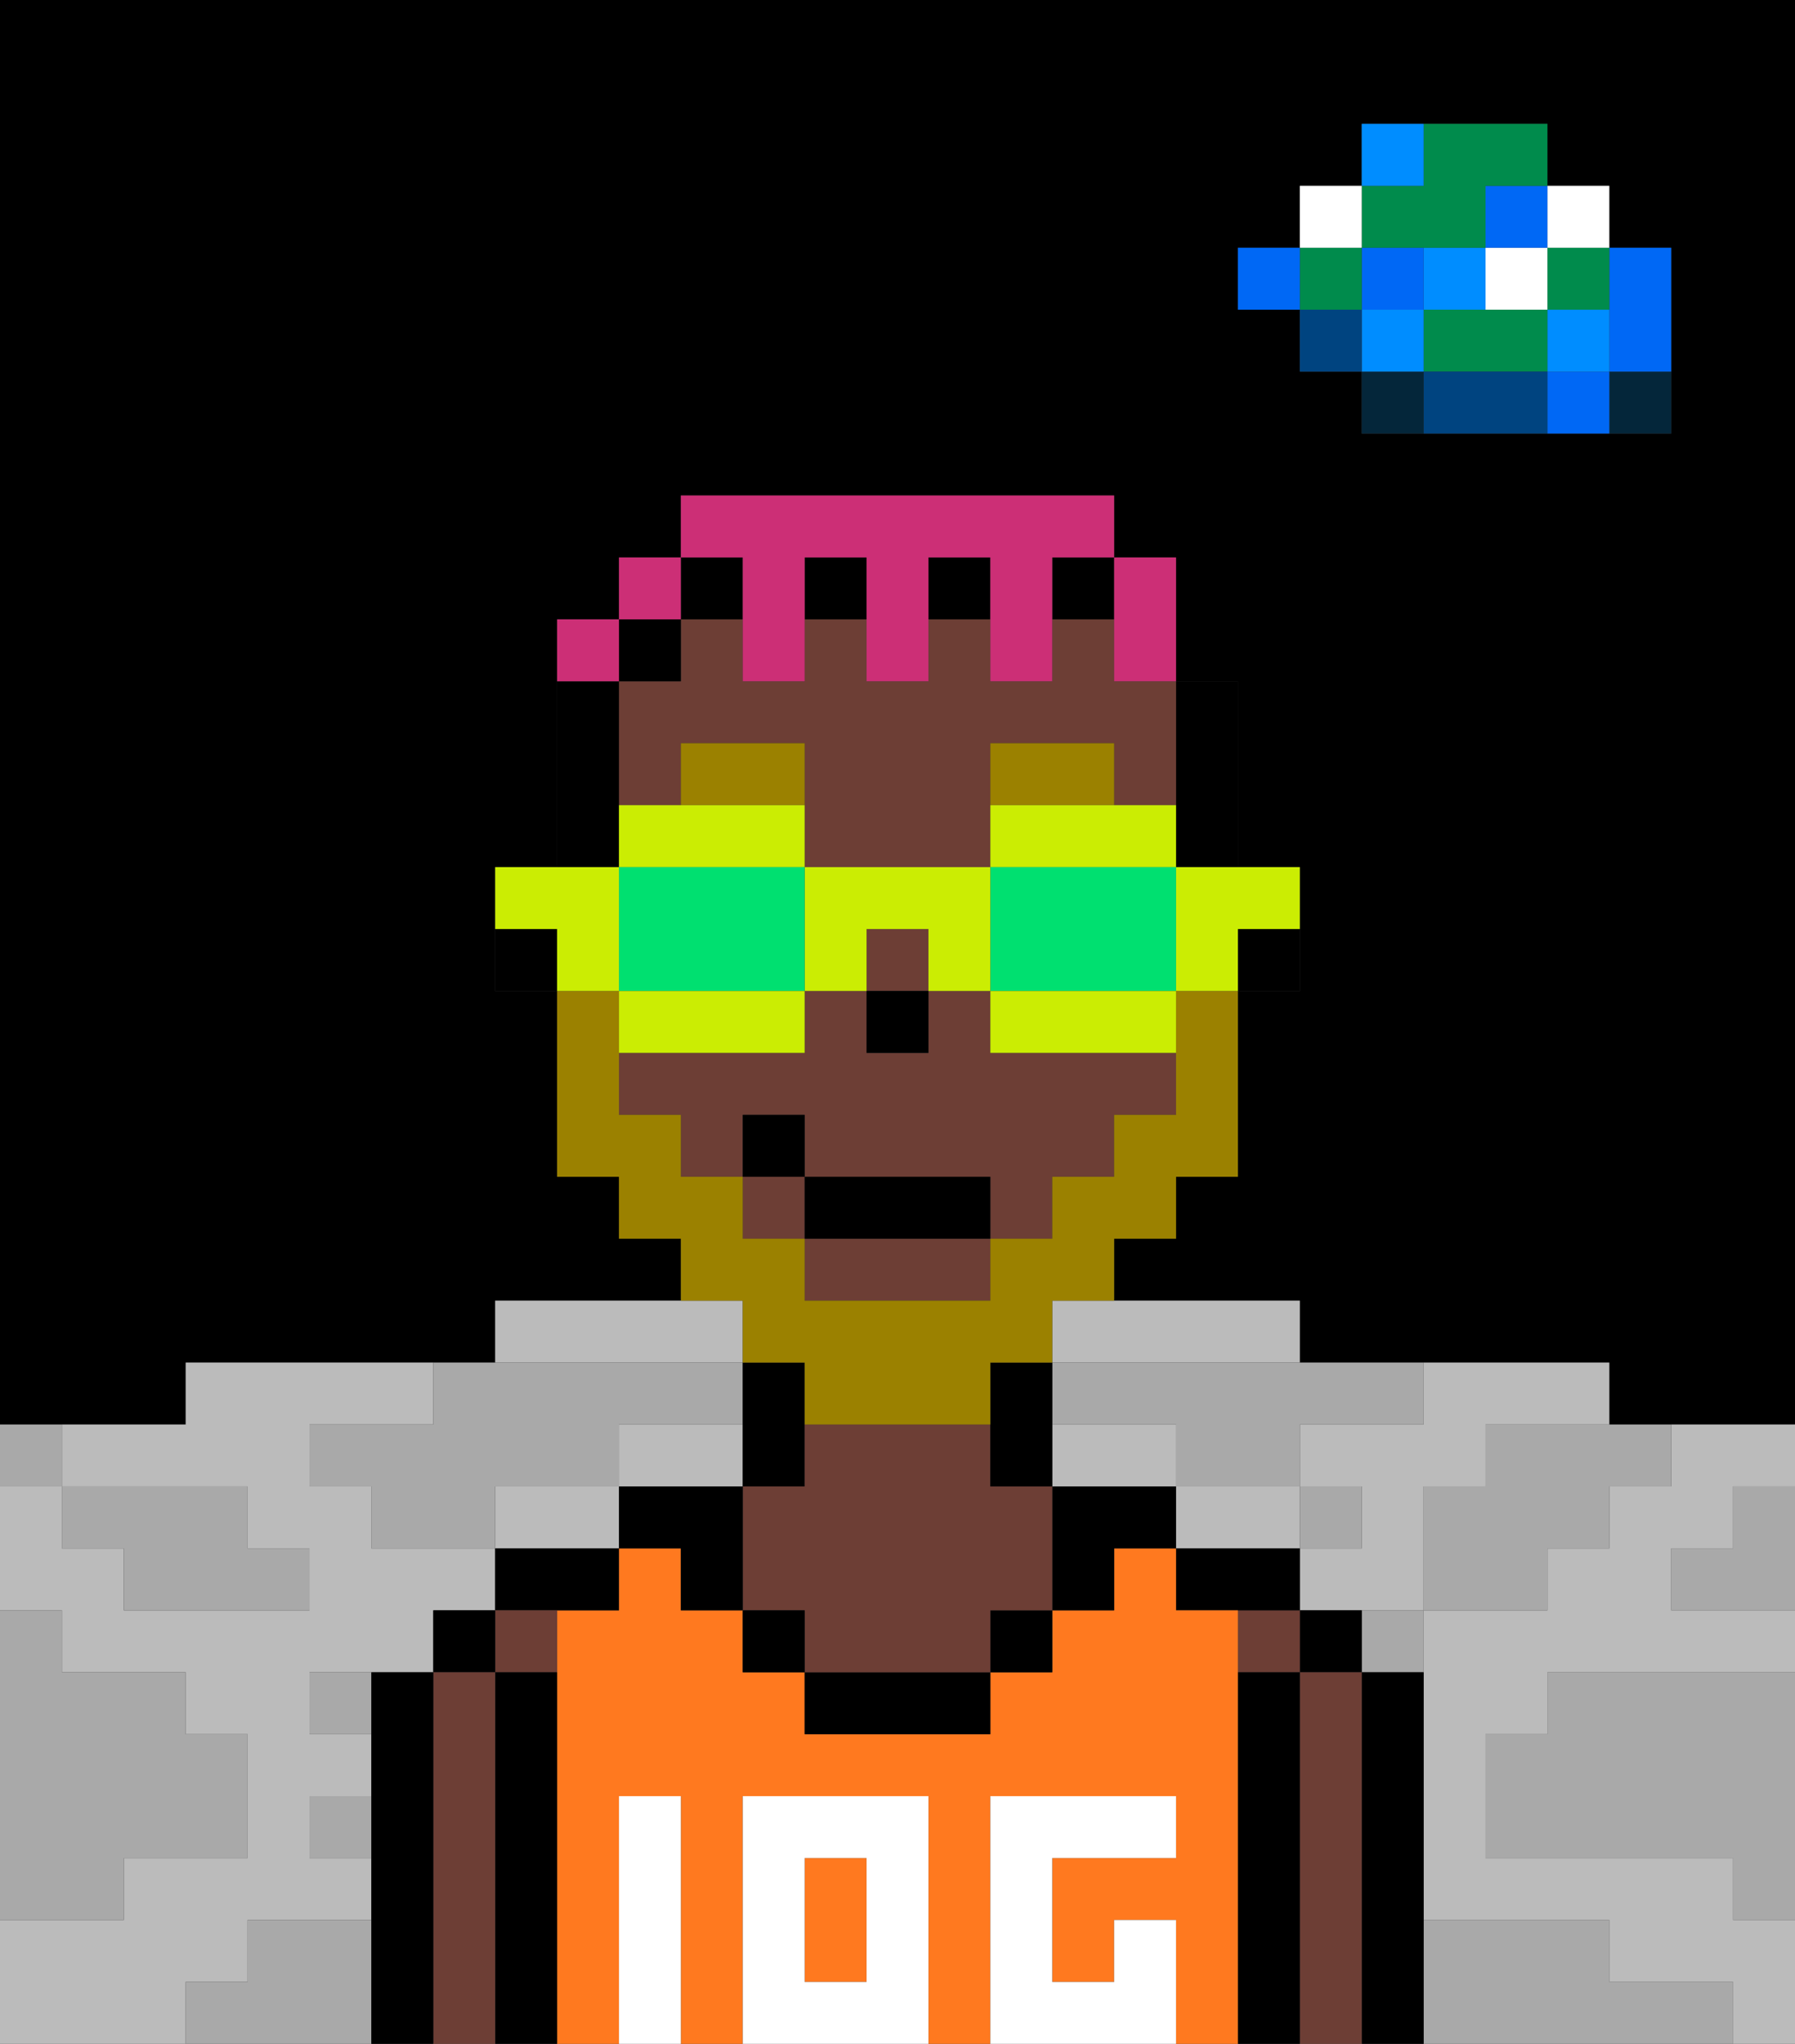 <svg xmlns="http://www.w3.org/2000/svg" viewBox="0 0 29 33"><rect x="0" y="0" width="29" height="33" fill="#333333" stroke="none"/><defs><style>polygon,rect,path{shape-rendering:crispedges;}polygon,rect,path{shape-rendering:crispedges;}.kb1-1{fill:#a9a9a9;}.kb1-2{fill:#bbbbbb;}.kb1-3{fill:#04263a;}.kb1-4{fill:#0068f5;}.kb1-5{fill:#008dff;}.kb1-6{fill:#008b4c;}.kb1-7{fill:#ffffff;}.kb1-8{fill:#004480;}.kb1-9{fill:#000000;}.kb1-10{fill:#6d3e35;}.kb1-11{fill:#ff791f;}.kb1-12{fill:#ffffff;}.kb1-13{fill:#9b8100;}.kb1-14{fill:#9b8100;}.kb1-15{fill:#cc2f76;}.kb1-16{fill:#cbed03;}.kb1-17{fill:#00e070;}</style></defs><polygon class="kb1-1" points="28 25 27 25 27 26 28 26 29 26 29 25 29 24 28 24 28 25"/><path class="kb1-9" d="M27,0H0V23H3V22H8V21h3V20H10V19H9V16H8V14H9V10h1V9h1V8h7V9h1v2h1v3h1v2H20v3H19v1H18v1h3v1h5v1h3V0H27Zm0,5V7H22V6H21V5H20V4h1V3h1V2h3V3h1V4h1Z"/><polygon class="kb1-1" points="27 32 26 32 26 31 25 31 24 31 23 31 23 32 23 33 24 33 25 33 26 33 27 33 28 33 28 32 27 32"/><polygon class="kb1-1" points="27 27 26 27 25 27 25 28 24 28 24 29 24 30 25 30 26 30 27 30 28 30 28 31 29 31 29 30 29 29 29 28 29 27 28 27 27 27"/><polygon class="kb1-2" points="27 23 27 24 26 24 26 25 25 25 25 26 24 26 23 26 23 27 23 28 23 29 23 30 23 31 24 31 25 31 26 31 26 32 27 32 28 32 28 33 29 33 29 32 29 31 28 31 28 30 27 30 26 30 25 30 24 30 24 29 24 28 25 28 25 27 26 27 27 27 28 27 29 27 29 26 28 26 27 26 27 25 28 25 28 24 29 24 29 23 28 23 27 23"/><polygon class="kb1-2" points="4 32 4 31 5 31 6 31 6 30 5 30 5 29 6 29 6 28 5 28 5 27 6 27 7 27 7 26 8 26 8 25 7 25 6 25 6 24 5 24 5 23 6 23 7 23 7 22 6 22 5 22 4 22 3 22 3 23 2 23 1 23 1 24 2 24 3 24 4 24 4 25 5 25 5 26 4 26 3 26 2 26 2 25 1 25 1 24 0 24 0 25 0 26 1 26 1 27 2 27 3 27 3 28 4 28 4 29 4 30 3 30 2 30 2 31 1 31 0 31 0 32 0 33 1 33 2 33 3 33 3 32 4 32"/><polygon class="kb1-2" points="9 24 8 24 8 25 9 25 10 25 10 24 9 24"/><polygon class="kb1-2" points="17 22 18 22 19 22 20 22 21 22 21 21 20 21 19 21 18 21 17 21 17 22"/><polygon class="kb1-2" points="12 24 12 23 11 23 10 23 10 24 11 24 12 24"/><polygon class="kb1-2" points="21 25 21 24 20 24 19 24 19 25 20 25 21 25"/><polygon class="kb1-2" points="10 22 11 22 12 22 12 21 11 21 10 21 9 21 8 21 8 22 9 22 10 22"/><polygon class="kb1-2" points="18 24 19 24 19 23 18 23 17 23 17 24 18 24"/><polygon class="kb1-2" points="22 23 21 23 21 24 22 24 22 25 21 25 21 26 22 26 23 26 23 25 23 24 24 24 24 23 25 23 26 23 26 22 25 22 24 22 23 22 23 23 22 23"/><rect class="kb1-3" x="26" y="6" width="1" height="1"/><polygon class="kb1-4" points="26 5 26 6 27 6 27 5 27 4 26 4 26 5"/><rect class="kb1-4" x="25" y="6" width="1" height="1"/><rect class="kb1-5" x="25" y="5" width="1" height="1"/><rect class="kb1-6" x="25" y="4" width="1" height="1"/><rect class="kb1-7" x="25" y="3" width="1" height="1"/><polygon class="kb1-1" points="24 23 24 24 23 24 23 25 23 26 24 26 25 26 25 25 26 25 26 24 27 24 27 23 26 23 25 23 24 23"/><polygon class="kb1-6" points="24 5 23 5 23 6 24 6 25 6 25 5 24 5"/><rect class="kb1-7" x="24" y="4" width="1" height="1"/><rect class="kb1-4" x="24" y="3" width="1" height="1"/><polygon class="kb1-8" points="24 6 23 6 23 7 24 7 25 7 25 6 24 6"/><rect class="kb1-5" x="23" y="4" width="1" height="1"/><rect class="kb1-1" x="22" y="26" width="1" height="1"/><rect class="kb1-3" x="22" y="6" width="1" height="1"/><rect class="kb1-5" x="22" y="5" width="1" height="1"/><rect class="kb1-4" x="22" y="4" width="1" height="1"/><polygon class="kb1-6" points="23 4 24 4 24 3 25 3 25 2 24 2 23 2 23 3 22 3 22 4 23 4"/><rect class="kb1-5" x="22" y="2" width="1" height="1"/><rect class="kb1-1" x="21" y="24" width="1" height="1"/><rect class="kb1-8" x="21" y="5" width="1" height="1"/><rect class="kb1-6" x="21" y="4" width="1" height="1"/><rect class="kb1-7" x="21" y="3" width="1" height="1"/><rect class="kb1-4" x="20" y="4" width="1" height="1"/><polygon class="kb1-1" points="19 22 18 22 17 22 17 23 18 23 19 23 19 24 20 24 21 24 21 23 22 23 23 23 23 22 22 22 21 22 20 22 19 22"/><rect class="kb1-1" x="5" y="27" width="1" height="1"/><polygon class="kb1-1" points="6 23 5 23 5 24 6 24 6 25 7 25 8 25 8 24 9 24 10 24 10 23 11 23 12 23 12 22 11 22 10 22 9 22 8 22 7 22 7 23 6 23"/><polygon class="kb1-1" points="6 31 5 31 4 31 4 32 3 32 3 33 4 33 5 33 6 33 6 32 6 31"/><rect class="kb1-1" x="5" y="29" width="1" height="1"/><polygon class="kb1-1" points="2 31 2 30 3 30 4 30 4 29 4 28 3 28 3 27 2 27 1 27 1 26 0 26 0 27 0 28 0 29 0 30 0 31 1 31 2 31"/><polygon class="kb1-1" points="2 25 2 26 3 26 4 26 5 26 5 25 4 25 4 24 3 24 2 24 1 24 1 25 2 25"/><rect class="kb1-1" y="23" width="1" height="1"/><polygon class="kb1-9" points="23 31 23 30 23 29 23 28 23 27 22 27 22 28 22 29 22 30 22 31 22 32 22 33 23 33 23 32 23 31"/><rect class="kb1-9" x="21" y="26" width="1" height="1"/><polygon class="kb1-10" points="22 31 22 30 22 29 22 28 22 27 21 27 21 28 21 29 21 30 21 31 21 32 21 33 22 33 22 32 22 31"/><rect class="kb1-10" x="20" y="26" width="1" height="1"/><polygon class="kb1-9" points="21 31 21 30 21 29 21 28 21 27 20 27 20 28 20 29 20 30 20 31 20 32 20 33 21 33 21 32 21 31"/><polygon class="kb1-9" points="21 25 20 25 19 25 19 26 20 26 21 26 21 25"/><polygon class="kb1-11" points="20 31 20 30 20 29 20 28 20 27 20 26 19 26 19 25 18 25 18 26 17 26 17 27 16 27 16 28 15 28 14 28 13 28 13 27 12 27 12 26 11 26 11 25 10 25 10 26 9 26 9 27 9 28 9 29 9 30 9 31 9 32 9 33 10 33 10 32 10 31 10 30 10 29 11 29 11 30 11 31 11 32 11 33 12 33 12 29 13 29 14 29 15 29 15 32 15 33 16 33 16 32 16 31 16 30 16 29 17 29 18 29 19 29 19 30 18 30 17 30 17 31 17 32 18 32 18 31 19 31 19 32 19 33 20 33 20 32 20 31"/><polygon class="kb1-11" points="13 31 13 32 14 32 14 30 13 30 13 31"/><polygon class="kb1-9" points="18 24 17 24 17 25 17 26 18 26 18 25 19 25 19 24 18 24"/><rect class="kb1-9" x="16" y="26" width="1" height="1"/><polygon class="kb1-9" points="14 27 13 27 13 28 14 28 15 28 16 28 16 27 15 27 14 27"/><polygon class="kb1-9" points="13 24 13 23 13 22 12 22 12 23 12 24 13 24"/><polygon class="kb1-10" points="17 24 16 24 16 23 15 23 14 23 13 23 13 24 12 24 12 25 12 26 13 26 13 27 14 27 15 27 16 27 16 26 17 26 17 25 17 24"/><rect class="kb1-9" x="12" y="26" width="1" height="1"/><polygon class="kb1-9" points="12 24 11 24 10 24 10 25 11 25 11 26 12 26 12 25 12 24"/><polygon class="kb1-9" points="8 25 8 26 9 26 10 26 10 25 9 25 8 25"/><rect class="kb1-10" x="8" y="26" width="1" height="1"/><polygon class="kb1-9" points="9 31 9 30 9 29 9 28 9 27 8 27 8 28 8 29 8 30 8 31 8 32 8 33 9 33 9 32 9 31"/><rect class="kb1-9" x="7" y="26" width="1" height="1"/><polygon class="kb1-10" points="8 31 8 30 8 29 8 28 8 27 7 27 7 28 7 29 7 30 7 31 7 32 7 33 8 33 8 32 8 31"/><polygon class="kb1-9" points="7 31 7 30 7 29 7 28 7 27 6 27 6 28 6 29 6 30 6 31 6 32 6 33 7 33 7 32 7 31"/><path class="kb1-12" d="M15,29H12v4h3V29Zm-1,3H13V30h1Z"/><polygon class="kb1-12" points="11 31 11 30 11 29 10 29 10 30 10 31 10 32 10 33 11 33 11 32 11 31"/><polygon class="kb1-12" points="19 31 18 31 18 32 17 32 17 31 17 30 18 30 19 30 19 29 18 29 17 29 16 29 16 30 16 31 16 32 16 33 17 33 18 33 19 33 19 32 19 31"/><rect class="kb1-9" x="20" y="15" width="1" height="1"/><polygon class="kb1-9" points="19 13 19 14 20 14 20 13 20 12 20 11 19 11 19 12 19 13"/><rect class="kb1-10" x="12" y="19" width="1" height="1"/><rect class="kb1-10" x="14" y="15" width="1" height="1"/><polygon class="kb1-10" points="18 10 17 10 17 11 16 11 16 10 15 10 15 11 14 11 14 10 13 10 13 11 12 11 12 10 11 10 11 11 10 11 10 12 10 13 11 13 11 12 13 12 13 13 13 14 14 14 15 14 16 14 16 13 16 12 18 12 18 13 19 13 19 12 19 11 18 11 18 10"/><polygon class="kb1-10" points="17 17 16 17 16 16 15 16 15 17 14 17 14 16 13 16 13 17 12 17 11 17 10 17 10 18 11 18 11 19 12 19 12 18 13 18 13 19 16 19 16 20 17 20 17 19 18 19 18 18 19 18 19 17 18 17 17 17"/><polygon class="kb1-10" points="13 21 14 21 15 21 16 21 16 20 13 20 13 21"/><polygon class="kb1-9" points="17 24 17 23 17 22 16 22 16 23 16 24 17 24"/><rect class="kb1-9" x="13" y="9" width="1" height="1"/><rect class="kb1-9" x="15" y="9" width="1" height="1"/><rect class="kb1-9" x="17" y="9" width="1" height="1"/><rect class="kb1-9" x="11" y="9" width="1" height="1"/><rect class="kb1-9" x="10" y="10" width="1" height="1"/><polygon class="kb1-9" points="10 13 10 12 10 11 9 11 9 12 9 13 9 14 10 14 10 13"/><rect class="kb1-9" x="8" y="15" width="1" height="1"/><rect class="kb1-9" x="14" y="16" width="1" height="1"/><polygon class="kb1-13" points="18 13 18 12 16 12 16 13 17 13 18 13"/><polygon class="kb1-13" points="13 13 13 12 11 12 11 13 12 13 13 13"/><polygon class="kb1-14" points="12 22 13 22 13 23 14 23 15 23 16 23 16 22 17 22 17 21 18 21 18 20 19 20 19 19 20 19 20 18 20 17 20 16 19 16 19 17 19 18 18 18 18 19 17 19 17 20 16 20 16 21 15 21 14 21 13 21 13 20 12 20 12 19 11 19 11 18 10 18 10 17 10 16 9 16 9 17 9 18 9 19 10 19 10 20 11 20 11 21 12 21 12 22"/><rect class="kb1-9" x="13" y="19" width="3" height="1"/><rect class="kb1-9" x="12" y="18" width="1" height="1"/><polygon class="kb1-15" points="18 11 19 11 19 10 19 9 18 9 18 10 18 11"/><polygon class="kb1-15" points="12 10 12 11 13 11 13 10 13 9 14 9 14 10 14 11 15 11 15 10 15 9 16 9 16 10 16 11 17 11 17 10 17 9 18 9 18 8 17 8 16 8 15 8 14 8 13 8 12 8 11 8 11 9 12 9 12 10"/><rect class="kb1-15" x="10" y="9" width="1" height="1"/><rect class="kb1-15" x="9" y="10" width="1" height="1"/><polygon class="kb1-16" points="19 15 19 16 20 16 20 15 21 15 21 14 20 14 19 14 19 15"/><polygon class="kb1-16" points="18 14 19 14 19 13 18 13 17 13 16 13 16 14 17 14 18 14"/><polygon class="kb1-17" points="19 14 18 14 17 14 16 14 16 15 16 16 17 16 18 16 19 16 19 15 19 14"/><polygon class="kb1-16" points="17 16 16 16 16 17 17 17 18 17 19 17 19 16 18 16 17 16"/><polygon class="kb1-16" points="13 16 14 16 14 15 15 15 15 16 16 16 16 15 16 14 15 14 14 14 13 14 13 15 13 16"/><polygon class="kb1-16" points="12 14 13 14 13 13 12 13 11 13 10 13 10 14 11 14 12 14"/><polygon class="kb1-17" points="12 16 13 16 13 15 13 14 12 14 11 14 10 14 10 15 10 16 11 16 12 16"/><polygon class="kb1-16" points="12 17 13 17 13 16 12 16 11 16 10 16 10 17 11 17 12 17"/><polygon class="kb1-16" points="10 15 10 14 9 14 8 14 8 15 9 15 9 16 10 16 10 15"/></svg>
